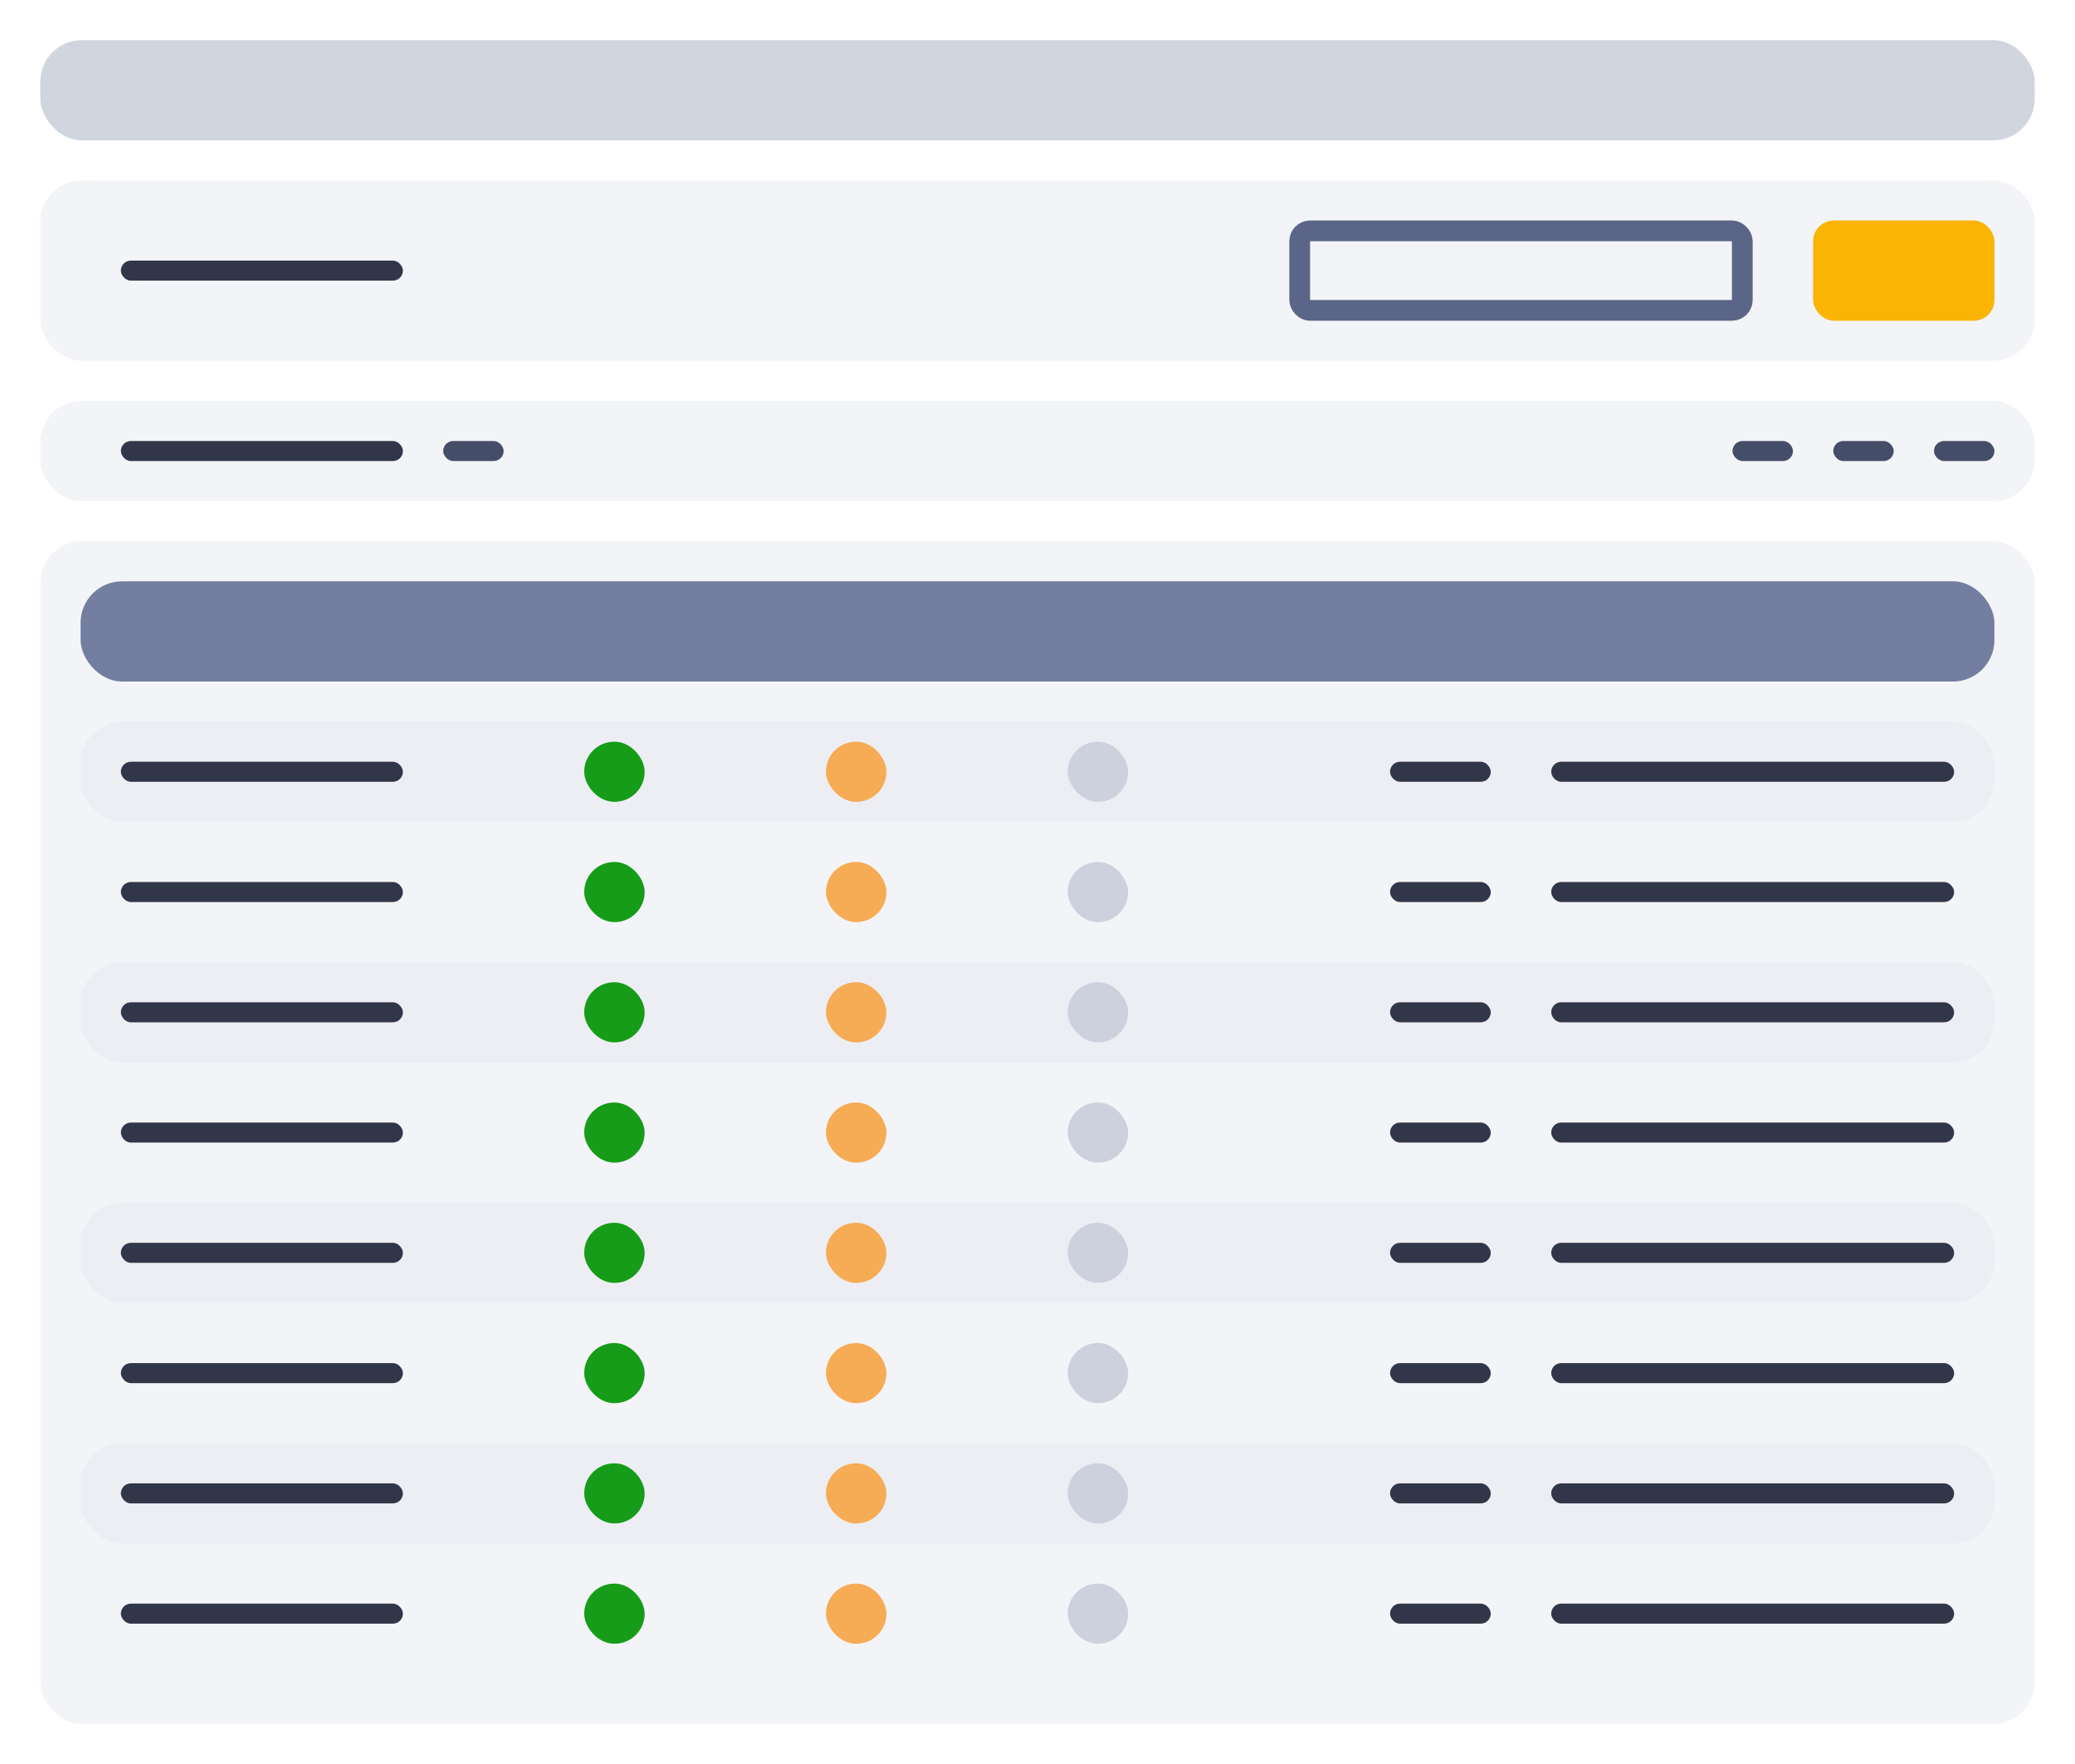 <svg width="100" height="85" viewBox="0 0 100 85" fill="none" xmlns="http://www.w3.org/2000/svg">
    <g clip-path="url(#clip0_8126_5684)">
        <rect x="1.942" y="1.932" width="96.117" height="4.83" rx="2" fill="#D1D5E0"/>
        <rect x="1.942" y="19.318" width="96.117" height="4.83" rx="2" fill="#F3F4F7"/>
        <rect x="1.942" y="26.08" width="96.117" height="56.989" rx="2" fill="#F3F4F7"/>
        <rect x="3.884" y="28.011" width="92.233" height="4.83" rx="2" fill="#737EA1"/>
        <rect x="3.884" y="34.773" width="92.233" height="4.83" rx="2" fill="#EDEEF3"/>
        <rect x="3.884" y="46.364" width="92.233" height="4.83" rx="2" fill="#EDEEF3"/>
        <rect x="3.884" y="57.955" width="92.233" height="4.83" rx="2" fill="#EDEEF3"/>
        <rect x="3.884" y="69.545" width="92.233" height="4.83" rx="2" fill="#EDEEF3"/>
        <rect x="1.942" y="8.693" width="96.117" height="8.693" rx="2" fill="#F3F4F7"/>
        <rect x="5.825" y="12.557" width="13.592" height="0.966" rx="0.483" fill="#313749"/>
        <rect x="5.825" y="21.25" width="13.592" height="0.966" rx="0.483" fill="#313749"/>
        <rect x="21.359" y="21.25" width="2.913" height="0.966" rx="0.483" fill="#454E68"/>
        <rect x="83.495" y="21.25" width="2.913" height="0.966" rx="0.483" fill="#454E68"/>
        <rect x="88.35" y="21.25" width="2.913" height="0.966" rx="0.483" fill="#454E68"/>
        <rect x="93.204" y="21.25" width="2.913" height="0.966" rx="0.483" fill="#454E68"/>
        <rect x="87.379" y="10.625" width="8.738" height="4.83" rx="1" fill="#FAB404"/>
        <rect x="62.636" y="11.125" width="21.33" height="3.83" rx="0.5" stroke="#5A6587"/>
        <rect x="5.825" y="36.705" width="13.592" height="0.966" rx="0.483" fill="#313749"/>
        <rect x="66.99" y="36.705" width="4.854" height="0.966" rx="0.483" fill="#313749"/>
        <rect x="74.757" y="36.705" width="19.418" height="0.966" rx="0.483" fill="#313749"/>
        <rect x="28.155" y="35.739" width="2.913" height="2.898" rx="1.449" fill="#169C18"/>
        <rect x="39.806" y="35.739" width="2.913" height="2.898" rx="1.449" fill="#F6AB55"/>
        <rect x="51.456" y="35.739" width="2.913" height="2.898" rx="1.449" fill="#CDD1DE"/>
        <rect x="5.825" y="42.5" width="13.592" height="0.966" rx="0.483" fill="#313749"/>
        <rect x="66.99" y="42.5" width="4.854" height="0.966" rx="0.483" fill="#313749"/>
        <rect x="74.757" y="42.5" width="19.418" height="0.966" rx="0.483" fill="#313749"/>
        <rect x="28.155" y="41.534" width="2.913" height="2.898" rx="1.449" fill="#169C18"/>
        <rect x="39.806" y="41.534" width="2.913" height="2.898" rx="1.449" fill="#F6AB55"/>
        <rect x="51.456" y="41.534" width="2.913" height="2.898" rx="1.449" fill="#CDD1DE"/>
        <rect x="5.825" y="54.091" width="13.592" height="0.966" rx="0.483" fill="#313749"/>
        <rect x="66.99" y="54.091" width="4.854" height="0.966" rx="0.483" fill="#313749"/>
        <rect x="74.757" y="54.091" width="19.418" height="0.966" rx="0.483" fill="#313749"/>
        <rect x="28.155" y="53.125" width="2.913" height="2.898" rx="1.449" fill="#169C18"/>
        <rect x="39.806" y="53.125" width="2.913" height="2.898" rx="1.449" fill="#F6AB55"/>
        <rect x="51.456" y="53.125" width="2.913" height="2.898" rx="1.449" fill="#CDD1DE"/>
        <rect x="5.825" y="65.682" width="13.592" height="0.966" rx="0.483" fill="#313749"/>
        <rect x="66.99" y="65.682" width="4.854" height="0.966" rx="0.483" fill="#313749"/>
        <rect x="74.757" y="65.682" width="19.418" height="0.966" rx="0.483" fill="#313749"/>
        <rect x="28.155" y="64.716" width="2.913" height="2.898" rx="1.449" fill="#169C18"/>
        <rect x="39.806" y="64.716" width="2.913" height="2.898" rx="1.449" fill="#F6AB55"/>
        <rect x="51.456" y="64.716" width="2.913" height="2.898" rx="1.449" fill="#CDD1DE"/>
        <rect x="5.825" y="77.272" width="13.592" height="0.966" rx="0.483" fill="#313749"/>
        <rect x="66.99" y="77.272" width="4.854" height="0.966" rx="0.483" fill="#313749"/>
        <rect x="74.757" y="77.272" width="19.418" height="0.966" rx="0.483" fill="#313749"/>
        <rect x="28.155" y="76.307" width="2.913" height="2.898" rx="1.449" fill="#169C18"/>
        <rect x="39.806" y="76.307" width="2.913" height="2.898" rx="1.449" fill="#F6AB55"/>
        <rect x="51.456" y="76.307" width="2.913" height="2.898" rx="1.449" fill="#CDD1DE"/>
        <rect x="5.825" y="48.295" width="13.592" height="0.966" rx="0.483" fill="#313749"/>
        <rect x="66.99" y="48.295" width="4.854" height="0.966" rx="0.483" fill="#313749"/>
        <rect x="74.757" y="48.295" width="19.418" height="0.966" rx="0.483" fill="#313749"/>
        <rect x="28.155" y="47.33" width="2.913" height="2.898" rx="1.449" fill="#169C18"/>
        <rect x="39.806" y="47.33" width="2.913" height="2.898" rx="1.449" fill="#F6AB55"/>
        <rect x="51.456" y="47.33" width="2.913" height="2.898" rx="1.449" fill="#CDD1DE"/>
        <rect x="5.825" y="59.886" width="13.592" height="0.966" rx="0.483" fill="#313749"/>
        <rect x="66.99" y="59.886" width="4.854" height="0.966" rx="0.483" fill="#313749"/>
        <rect x="74.757" y="59.886" width="19.418" height="0.966" rx="0.483" fill="#313749"/>
        <rect x="28.155" y="58.92" width="2.913" height="2.898" rx="1.449" fill="#169C18"/>
        <rect x="39.806" y="58.92" width="2.913" height="2.898" rx="1.449" fill="#F6AB55"/>
        <rect x="51.456" y="58.92" width="2.913" height="2.898" rx="1.449" fill="#CDD1DE"/>
        <rect x="5.825" y="71.477" width="13.592" height="0.966" rx="0.483" fill="#313749"/>
        <rect x="66.99" y="71.477" width="4.854" height="0.966" rx="0.483" fill="#313749"/>
        <rect x="74.757" y="71.477" width="19.418" height="0.966" rx="0.483" fill="#313749"/>
        <rect x="28.155" y="70.511" width="2.913" height="2.898" rx="1.449" fill="#169C18"/>
        <rect x="39.806" y="70.511" width="2.913" height="2.898" rx="1.449" fill="#F6AB55"/>
        <rect x="51.456" y="70.511" width="2.913" height="2.898" rx="1.449" fill="#CDD1DE"/>
    </g>
    <defs>
        <clipPath id="clip0_8126_5684">
            <rect width="100" height="85" fill="white"/>
        </clipPath>
    </defs>
</svg>

